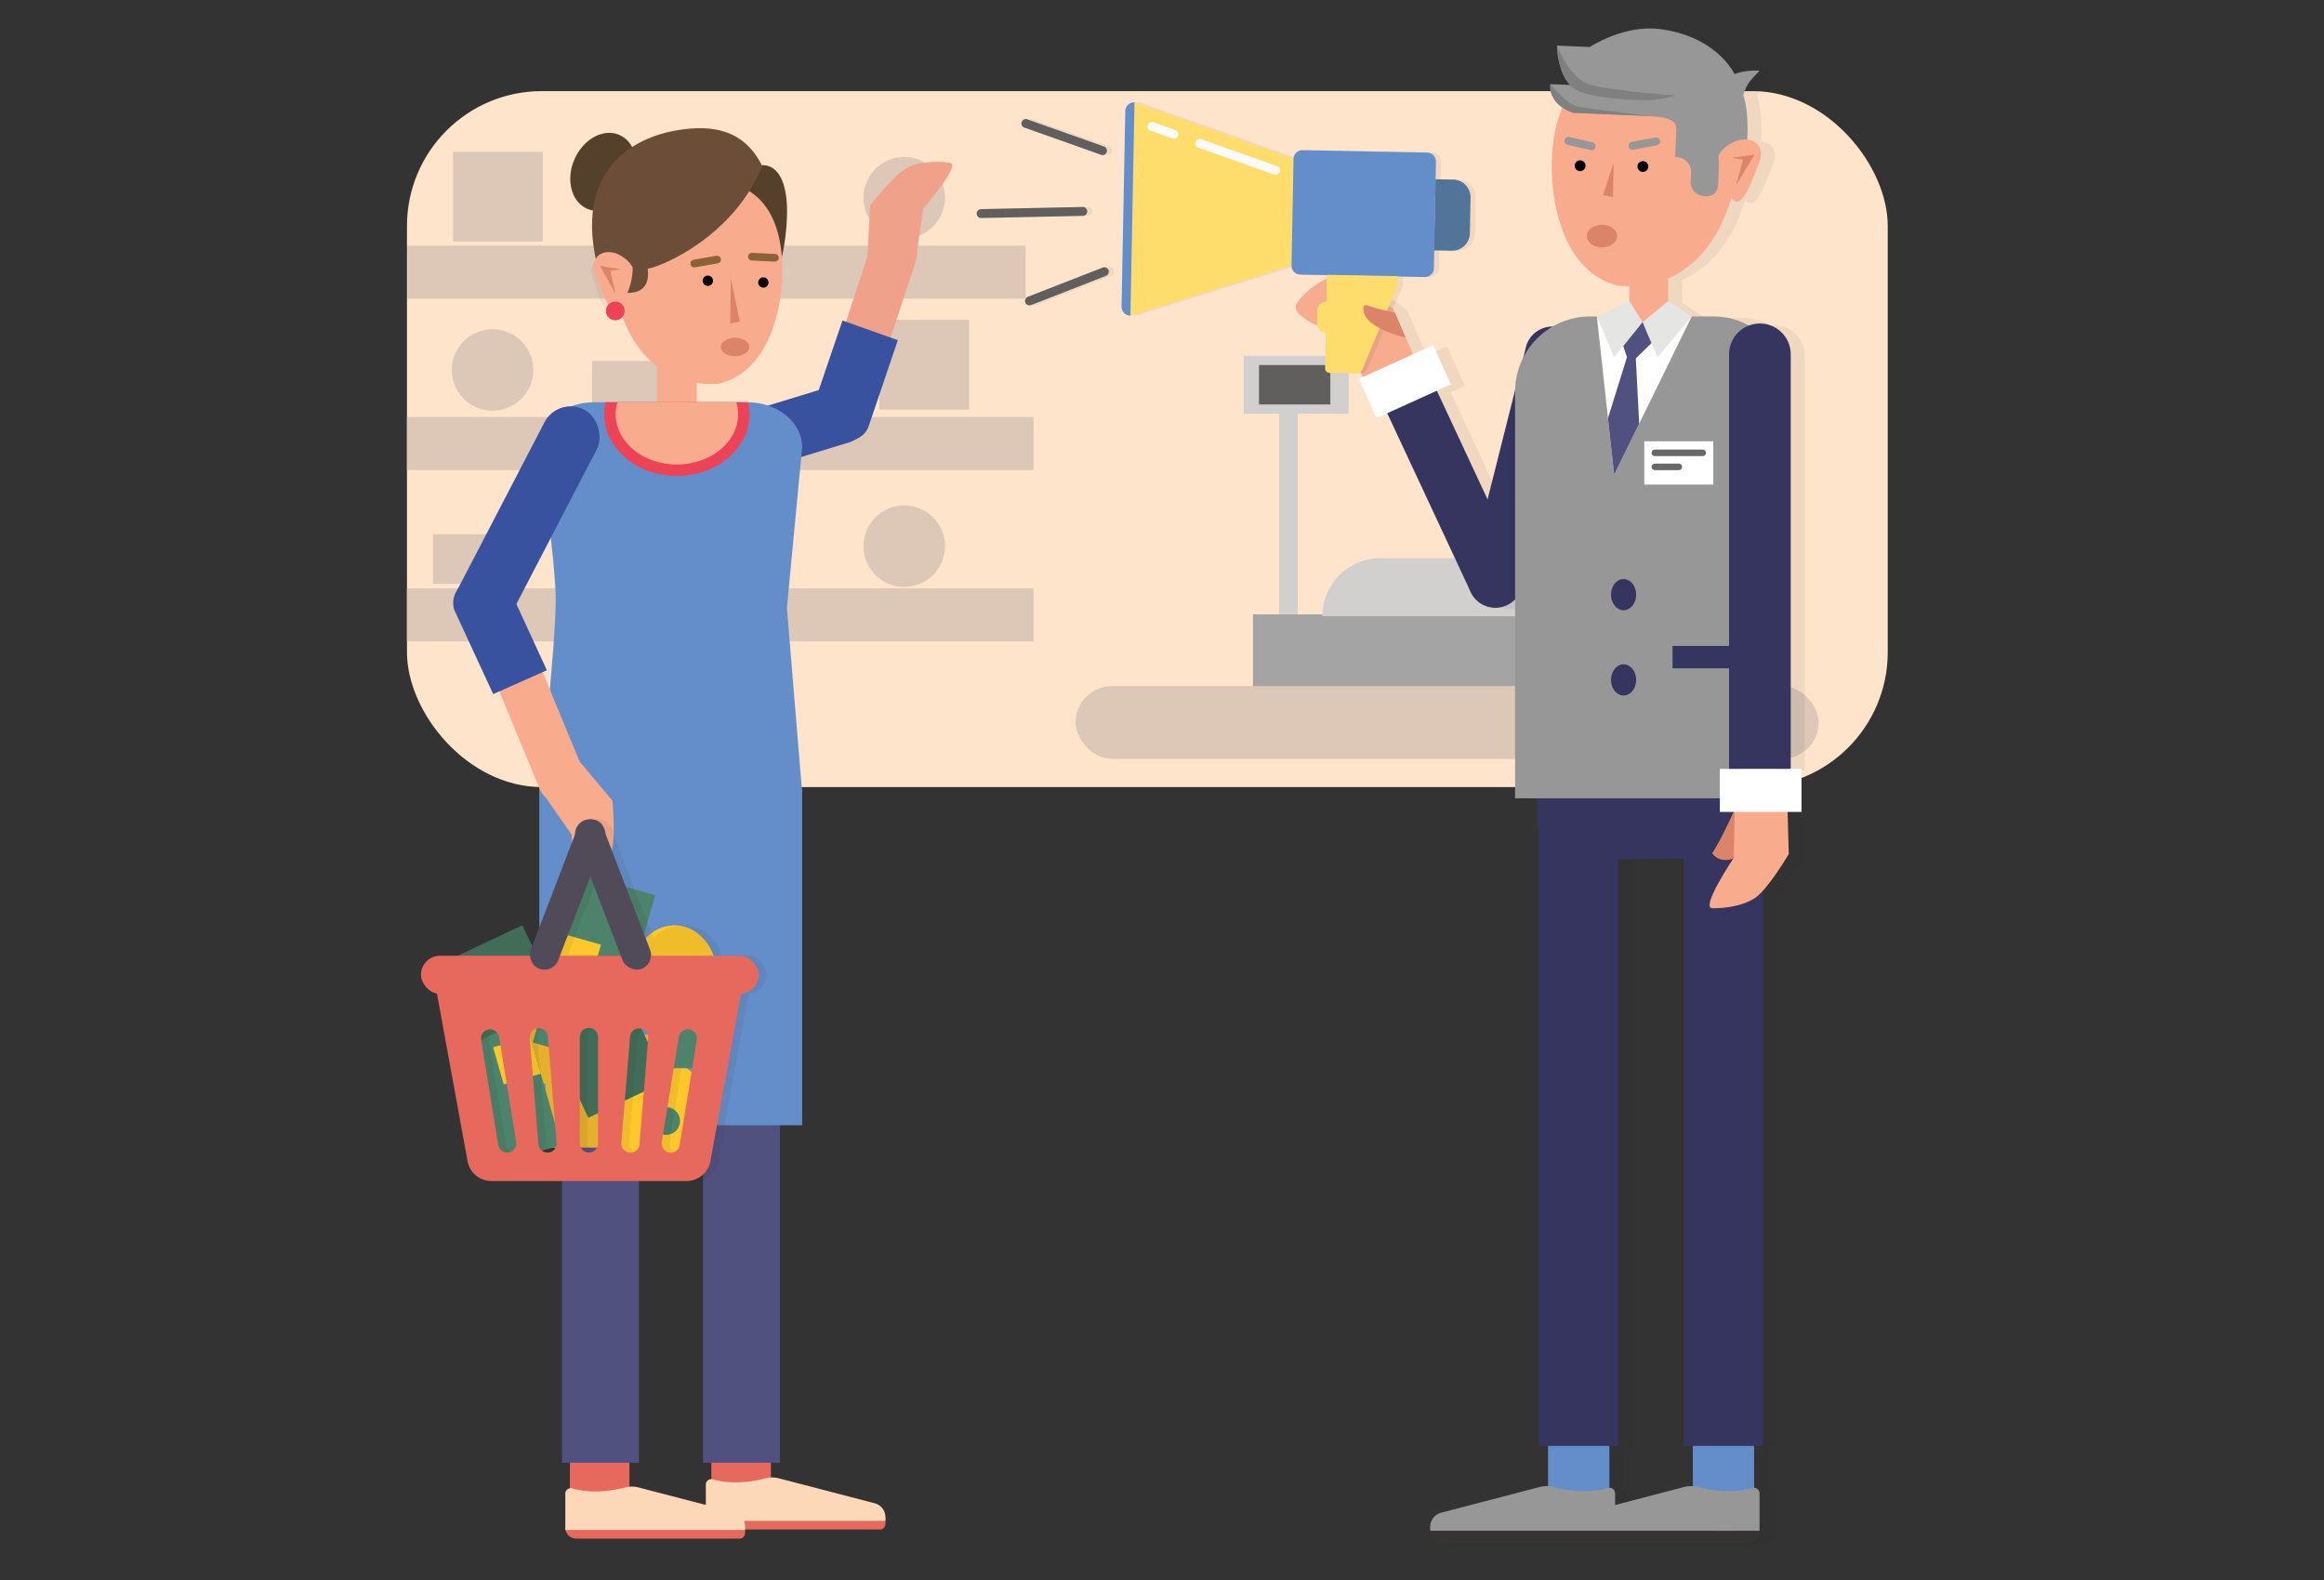 <svg id="Layer_1" data-name="Layer 1" xmlns="http://www.w3.org/2000/svg" viewBox="0 0 708.66 481.89"><rect x="0" y="0" width="708.66" height="481.89" fill="#333333" stroke="none"/><defs><style>.cls-1{fill:#ffe4cc;}.cls-2{fill:#ddc7b6;}.cls-3{fill:#a5a4a4;}.cls-4{fill:#d1d0cf;}.cls-5{fill:#605f5e;}.cls-11,.cls-6{fill:#212121;}.cls-10,.cls-6{opacity:0.07;}.cls-7{fill:#353560;}.cls-20,.cls-8{fill:#f8ab8d;}.cls-41,.cls-9{fill:#fff;}.cls-12{fill:#ffdd6c;}.cls-13{fill:#648ec9;}.cls-14{fill:#295770;}.cls-15{fill:#527499;}.cls-16{fill:none;}.cls-17{fill:#fcfafa;}.cls-18{fill:#979797;}.cls-19{fill:#383333;}.cls-20,.cls-24,.cls-35{fill-rule:evenodd;}.cls-21{fill:#e5e5e4;}.cls-22{fill:#515180;}.cls-23{fill:gray;}.cls-24,.cls-25{fill:#dc846a;}.cls-26{fill:#3952a0;}.cls-27{fill:#efa189;}.cls-28{fill:#e7685d;}.cls-29{fill:#fdd8b8;}.cls-30{fill:#54402b;}.cls-31{fill:#8b6339;}.cls-32{fill:#6c4e38;}.cls-33{fill:#ee4256;}.cls-34{opacity:0.05;}.cls-35{fill:#070707;}.cls-36{fill:#e5b02c;}.cls-37{fill:#4c836a;}.cls-38{fill:#fec82b;}.cls-39{fill:#416d58;}.cls-40{fill:#514b59;}.cls-41{stroke:#686868;stroke-linecap:round;stroke-linejoin:round;stroke-width:2px;}</style></defs><title>CS-L2-U6</title><rect class="cls-1" x="124.1" y="27.79" width="451.53" height="212.26" rx="41.13" ry="41.13"/><rect class="cls-2" x="132.03" y="162.94" width="26.16" height="15.12"/><rect class="cls-2" x="268.14" y="97.53" width="27.39" height="27.39"/><circle class="cls-2" cx="275.74" cy="60.3" r="12.43"/><rect class="cls-2" x="180.54" y="110.08" width="26.16" height="15.12"/><rect class="cls-2" x="124.22" y="74.91" width="188.51" height="16.17"/><rect class="cls-2" x="124.1" y="127.18" width="191.07" height="16.17"/><rect class="cls-2" x="124.1" y="179.45" width="191.07" height="16.17"/><rect class="cls-3" x="382.07" y="187.38" width="101.65" height="24.41" transform="translate(865.79 399.17) rotate(-180)"/><path class="cls-4" d="M403.25,170.23h65.89a0,0,0,0,1,0,0v0a17.7,17.7,0,0,1-17.7,17.7H420.94a17.7,17.7,0,0,1-17.7-17.7v0A0,0,0,0,1,403.25,170.23Z" transform="translate(872.38 358.16) rotate(-180)"/><rect class="cls-4" x="390.07" y="121.01" width="5.65" height="66.37" transform="translate(785.78 308.39) rotate(-180)"/><rect class="cls-4" x="379.24" y="108.52" width="32" height="17.67" transform="translate(790.49 234.7) rotate(-180)"/><rect class="cls-5" x="383.89" y="111.34" width="21.76" height="12.02" transform="translate(789.55 234.7) rotate(-180)"/><rect class="cls-2" x="327.98" y="209.27" width="226.57" height="22.19" rx="11.1" ry="11.1" transform="translate(882.54 440.72) rotate(-180)"/><circle class="cls-2" cx="150.19" cy="112.83" r="12.43"/><circle class="cls-2" cx="275.74" cy="166.58" r="12.43"/><rect class="cls-2" x="138.16" y="46.29" width="27.39" height="27.39"/><path class="cls-6" d="M549,244v-9h1.31V108.56a9.43,9.43,0,0,0-9.41-9.41h0a9.41,9.41,0,0,0-.95,0A17.49,17.49,0,0,0,531.41,97h-11.3l-7.18-4.69V85.39c9.6-4.15,15.89-13.36,19.24-24.55l.2.28c3.21,4,6.42-6.59,8.22-10.85,1.72-4.08-.38-6.86-3.56-7.23.22-4.39.11-9.72-1.21-13.61,1.19-3.74,2.57-4.85,5-7.39a18.9,18.9,0,0,0-7.63,1s-5.31-11.5-22.76-13.7C499.32,8,489,14.83,489,14.83l-10-.42a28.54,28.54,0,0,0,1.1,6.65A12.22,12.22,0,0,0,483,26.41l-6-.25a6.47,6.47,0,0,0,1,4.36,8.59,8.59,0,0,0,2.63,2.76,40.87,40.87,0,0,0-2.93,11.65C476.26,57.43,479,82.74,497.4,87.59q1.91.18,3.71.17V92.3L491.19,97h-6.82a18.22,18.22,0,0,0-18.16,18.16v4.25l-8.39,33.35-15.46-33.11,4.31-2-5.43-12-6.15,2.79-6-13.79s-15-11.57-18.44-10.19c-1.3.51-8.12,3.74-11.11,8.68C397,97.45,413.74,103,413.74,103l6.08,12.42-1.25.57L424,128l3.28-1.49L452.4,180.3a8.52,8.52,0,0,0,11.29,4.79h0a8.25,8.25,0,0,0,2.52-1.79V244h6.69l.13,6.95a11.81,11.81,0,0,0,.48,3.2V441.52h2.8v12.24a8.64,8.64,0,0,0-2.54.25l-30,7.82a4.53,4.53,0,0,0-3.39,4.39v2.94a1.73,1.73,0,0,0,1.74,1.74h95.27a3.44,3.44,0,0,0,3.44-3.44V456a1.73,1.73,0,0,0-1.58-1.72V441.52h2.64V272.17a85.05,85.05,0,0,0,7.9-11.23l-.46-16.15-7.52.59,0-1.43ZM520.52,453.77a8.61,8.61,0,0,0-2.71.25l-21.06,5.49V456a1.73,1.73,0,0,0-1.75-1.73v-12.7h2.64v-179l20.09-.16V441.52h2.8Z"/><path id="_Path_" data-name="&lt;Path&gt;" class="cls-7" d="M459.44,184.61h0a8.28,8.28,0,0,0,4.11-11l-27.34-58.56a8.28,8.28,0,0,0-11-4.11h0a8.28,8.28,0,0,0-4.11,11l27.34,58.56A8.28,8.28,0,0,0,459.44,184.61Z"/><path id="_Path_2" data-name="&lt;Path&gt;" class="cls-8" d="M416.88,117.63l-7.39-15.1S392.75,97,395.32,92.73c3-4.93,9.8-8.16,11.11-8.68,3.49-1.37,18.44,10.19,18.44,10.19l6.63,15.31Z"/><path id="_Path_3" data-name="&lt;Path&gt;" class="cls-7" d="M475.23,99.82h0a8.28,8.28,0,0,1,6.11,10l-17.38,69A8.28,8.28,0,0,1,454,185h0a8.28,8.28,0,0,1-6.11-10l17.38-69A8.28,8.28,0,0,1,475.23,99.82Z"/><rect id="_Rectangle_" data-name="&lt;Rectangle&gt;" class="cls-9" x="415.92" y="109.79" width="24.9" height="13.14" transform="translate(-9.81 187.38) rotate(-24.4)"/><g class="cls-10"><path class="cls-11" d="M450.05,60.3h0a5.42,5.42,0,0,0-5.32-5.53h0l-5.42-.1-.21,10.85.31-16.27a2.72,2.72,0,0,0-2.66-2.76l-38-.73A2.72,2.72,0,0,0,396,48.42L363.69,36.95l-16.17-5.73h0a2.71,2.71,0,0,0-2.76,2.66l-.05,2.71-.31,16.27-.1,5.42-.21,10.85-.1,5.42-.31,16.27-.05,2.71a2.71,2.71,0,0,0,2.66,2.76l.1-5.42.31-16.27.1-5.42.06-3.3-.58,30.41,16.37-5.11L395.4,81a2.72,2.72,0,0,0,2.66,2.76l8.14.16-.05,2.71,21.64.41-1.3,0-19-.36-1.36,0,0,1.36,0,1.36L406,92h0a2.71,2.71,0,0,0-2.76,2.66l-.08,4.07a2.71,2.71,0,0,0,2.66,2.76l-.21,10.85a1.36,1.36,0,0,0,1.33,1.38l8.14.16a2.16,2.16,0,0,0,1.88-1.22l.61-1.44h0l2.27-5.38h0l1.14-2.69h0l2.27-5.38.52-1.22.62-1.47.17-.41,2.71-6.42h0l.53-1.25.05-2.71,8.14.16a2.72,2.72,0,0,0,2.76-2.66l.1-5.42,5.42.1a5.42,5.42,0,0,0,5.53-5.32l.1-5.45h0l.1-5.4ZM347.11,52.91l.05-2.64-.06,3.13Zm97.42,12.74,0,1.33,0,1.87.27-14h0l-.2,10.71Z"/><path class="cls-11" d="M314.18,39l23.14,8.21a1.36,1.36,0,1,0,.91-2.56l-23.14-8.21a1.36,1.36,0,1,0-.91,2.56Z"/><path class="cls-11" d="M337.85,81.6,315,90.53a1.36,1.36,0,0,0,.82,2.58l.17-.05,22.87-8.93a1.36,1.36,0,0,0-1-2.53Z"/><path class="cls-11" d="M332.13,65.79a1.36,1.36,0,0,0-.36-2.67l-30.92.66a1.36,1.36,0,1,0,.06,2.71l30.92-.66A1.37,1.37,0,0,0,332.13,65.79Z"/></g><polygon class="cls-12" points="345.94 31.21 362.11 36.95 394.44 48.42 393.82 80.96 361.07 91.19 344.69 96.3 345.94 31.21"/><path class="cls-13" d="M345.94,31.21l-.1,5.42-.31,16.27-.1,5.42-.21,10.85-.1,5.42-.31,16.27-.1,5.42A2.71,2.71,0,0,1,342,93.53l.05-2.71.31-16.27.1-5.42.21-10.85.1-5.42.31-16.27.05-2.71A2.71,2.71,0,0,1,345.94,31.21Z"/><polygon class="cls-14" points="448.47 60.3 443.05 60.2 443.15 54.77 448.47 60.3"/><path class="cls-15" d="M437.73,54.67l5.42.1-.27,14.08,0-1.87,0-1.33v-.13l.21-10.75a5.42,5.42,0,0,1,5.32,5.53l-.1,5.4h0l-.1,5.45a5.42,5.42,0,0,1-5.53,5.32l-5.42-.1Z"/><path class="cls-13" d="M393.82,81l.31-16.27.31-16.27a2.72,2.72,0,0,1,2.76-2.66l38,.73a2.72,2.72,0,0,1,2.66,2.76l-.31,16.27-.31,16.27a2.72,2.72,0,0,1-2.76,2.66l-38-.73A2.72,2.72,0,0,1,393.82,81Z"/><path class="cls-16" d="M423.49,89.67h.1l-11.09-.21h.14Z"/><path class="cls-12" d="M404.07,112.35l.21-10.85a2.71,2.71,0,0,1-2.66-2.76l.08-4.07A2.71,2.71,0,0,1,404.46,92h0l.05-2.7,0-1.36,0-1.36,1.36,0,19,.36,1.3,0-21.64-.41.05-2.71,21.69.41L426.26,87h0l-.53,1.25h0L423,94.67l-.17.41-.62,1.47-.52,1.22-2.27,5.38h0l-1.14,2.69h0L416,111.23h0l-.61,1.44a2.16,2.16,0,0,1-1.88,1.22l-8.14-.16A1.36,1.36,0,0,1,404.07,112.35Z"/><path class="cls-17" d="M358.29,42.26a1.36,1.36,0,0,0,.13-2.59l-6.74-2.39a1.36,1.36,0,0,0-.91,2.56l6.74,2.39A1.35,1.35,0,0,0,358.29,42.26Z"/><path class="cls-17" d="M389.27,53.25a1.36,1.36,0,0,0,.13-2.59l-23.14-8.21a1.36,1.36,0,0,0-.91,2.56l23.14,8.21A1.35,1.35,0,0,0,389.27,53.25Z"/><path class="cls-5" d="M336.51,47.28a1.36,1.36,0,0,0,.13-2.59L313.5,36.48A1.36,1.36,0,1,0,312.6,39l23.14,8.21A1.35,1.35,0,0,0,336.51,47.28Z"/><path class="cls-5" d="M314.21,93.11l.17-.05,22.87-8.93a1.36,1.36,0,1,0-1-2.53l-22.87,8.93a1.36,1.36,0,0,0,.82,2.58Z"/><path class="cls-5" d="M330.54,65.79a1.36,1.36,0,0,0-.36-2.67l-30.92.66a1.36,1.36,0,1,0,.06,2.71l30.92-.66A1.37,1.37,0,0,0,330.54,65.79Z"/><path id="_Path_4" data-name="&lt;Path&gt;" class="cls-13" d="M481.4,381.08h0a9.35,9.35,0,0,0-9.35,9.35v66.22A9.35,9.35,0,0,0,481.4,466h0a9.35,9.35,0,0,0,9.35-9.35V390.42A9.35,9.35,0,0,0,481.4,381.08Z"/><path id="_Path_5" data-name="&lt;Path&gt;" class="cls-18" d="M492.5,455.47v11.41H436.1v-1.14a4.53,4.53,0,0,1,3.39-4.39l30-7.82a8.37,8.37,0,0,1,4.21,0c8,2.08,13.66,1.16,16.54.3A1.74,1.74,0,0,1,492.5,455.47Z"/><path id="_Path_6" data-name="&lt;Path&gt;" class="cls-19" d="M492.5,466.88V467a3.44,3.44,0,0,1-3.44,3.44H437.83a1.73,1.73,0,0,1-1.74-1.74v-1.8Z"/><path id="_Path_7" data-name="&lt;Path&gt;" class="cls-20" d="M493.15,87.11c20.36,1.95,31.84-12.67,36-31.27,4.34-19.58-8.19-36.45-24.19-37.17-18.2-.82-29.12,5.83-31.45,25.76-1.46,12.51,1.26,37.82,19.68,42.68Z"/><path id="_Path_8" data-name="&lt;Path&gt;" class="cls-13" d="M525.54,382.63h0a9.35,9.35,0,0,0-9.35,9.35V458.2a9.35,9.35,0,0,0,9.35,9.35h0a9.35,9.35,0,0,0,9.35-9.35V392A9.35,9.35,0,0,0,525.54,382.63Z"/><path id="_Rectangle_2" data-name="&lt;Rectangle&gt;" class="cls-7" d="M524.51,237.3h2.06a11,11,0,0,1,11,11V441a0,0,0,0,1,0,0H513.47a0,0,0,0,1,0,0V248.33A11,11,0,0,1,524.51,237.3Z"/><path id="_Path_9" data-name="&lt;Path&gt;" class="cls-18" d="M536.54,455.47v11.41h-56.4v-1.14a4.53,4.53,0,0,1,3.39-4.39l30-7.82a8.37,8.37,0,0,1,4.21,0c8,2.08,13.66,1.16,16.54.3A1.74,1.74,0,0,1,536.54,455.47Z"/><path id="_Path_10" data-name="&lt;Path&gt;" class="cls-19" d="M536.54,466.88V467a3.44,3.44,0,0,1-3.44,3.44H481.88a1.73,1.73,0,0,1-1.74-1.74v-1.8Z"/><path id="_Rectangle_3" data-name="&lt;Rectangle&gt;" class="cls-7" d="M480.29,237.3h2.06a11,11,0,0,1,11,11V441a0,0,0,0,1,0,0H469.26a0,0,0,0,1,0,0V248.33A11,11,0,0,1,480.29,237.3Z"/><path id="_Path_11" data-name="&lt;Path&gt;" class="cls-7" d="M537.21,227.77l-68.83.56.41,22.1a11.82,11.82,0,0,0,11.92,11.73l45.19-.36a11.82,11.82,0,0,0,11.73-11.92Z"/><path id="_Rectangle_4" data-name="&lt;Rectangle&gt;" class="cls-18" d="M484.89,96.51h37.66a22.19,22.19,0,0,1,22.19,22.19V243.47a0,0,0,0,1,0,0H462a0,0,0,0,1,0,0v-124A22.93,22.93,0,0,1,484.89,96.51Z"/><polygon id="_Path_12" data-name="&lt;Path&gt;" class="cls-9" points="486.94 96.51 492.2 144.81 515.86 96.51 486.94 96.51"/><path id="_Path_13" data-name="&lt;Path&gt;" class="cls-8" d="M502.56,75.76h.21a6,6,0,0,0-5.91,6.12V95c0,3.38,2.53,4.43,5.91,4.43h-.11c3.38,0,6-1.05,6-4.43V81.88A6.12,6.12,0,0,0,502.56,75.76Z"/><polygon id="_Path_14" data-name="&lt;Path&gt;" class="cls-21" points="515.86 96.51 508.69 91.81 500.87 98.25 505.43 108.99 515.86 96.51"/><polygon id="_Path_15" data-name="&lt;Path&gt;" class="cls-21" points="486.94 96.51 496.86 91.81 500.87 98.25 492.2 108.99 486.94 96.51"/><polygon id="_Path_16" data-name="&lt;Path&gt;" class="cls-22" points="500.87 98.25 503.59 104.65 496.86 111.22 494.98 105.55 500.87 98.25"/><polygon id="_Path_17" data-name="&lt;Path&gt;" class="cls-22" points="498.79 108.91 499.84 129.22 492.2 144.81 490.32 127.55 496.31 108.29 498.79 108.91"/><ellipse id="_Path_18" data-name="&lt;Path&gt;" class="cls-7" cx="495.08" cy="181.36" rx="3.84" ry="4.76"/><ellipse id="_Path_19" data-name="&lt;Path&gt;" class="cls-7" cx="495.08" cy="207.37" rx="3.84" ry="4.76"/><path id="_Path_20" data-name="&lt;Path&gt;" class="cls-18" d="M531.57,29c1.71,5,1.4,12.41,1,17.11a4.71,4.71,0,0,0-4-1.17,5.64,5.64,0,0,0-.65.13h0l-.32.09-.32.1-.33.13-.24.11-.4.2-.31.18-.31.19-.3.21-.3.23c-.19.16-.38.32-.56.5,0,0,0,0,0,.05l-.11.12-.06.08-.07.08,0,0,0,0,0,0a.23.23,0,0,0,0,.05l-.36,8.59a3.86,3.86,0,0,1-1,2.85,4.68,4.68,0,0,1-.42.42,6.15,6.15,0,0,1-2.65.65c-2.24-.09-4.43-2-4.34-4.27l.13-3.07A4.44,4.44,0,0,0,511.63,48l-.78-.09c.09-3.5.23-6.27.33-8,.13-2.13-.61-3.58-5.32-4.25l-.14,0c-.41-.06-.85-.11-1.33-.16h-.1c-.82-.08-1.73-.14-2.74-.18l-21.75-.91-.25-.07c-.92-.3-4.18-1.53-5.78-4.32a6.47,6.47,0,0,1-1-4.36l6,.25a12.22,12.22,0,0,1-2.88-5.35,28.54,28.54,0,0,1-1.1-6.65l10,.42s10.3-6.85,21.36-5.45c17.45,2.21,22.76,13.7,22.76,13.7a18.89,18.89,0,0,1,7.63-1C534.14,24.12,532.76,25.22,531.57,29Z"/><path id="_Path_21" data-name="&lt;Path&gt;" class="cls-23" d="M504.29,35.51c-.82-.08-1.73-.14-2.74-.18l-21.75-.91-.25-.07c-.92-.3-4.18-1.53-5.78-4.32a6.47,6.47,0,0,1-1-4.36s4.94,6.05,8.22,6.79l.26.05C484.59,33.18,499.42,34.94,504.29,35.51Z"/><path id="_Path_22" data-name="&lt;Path&gt;" class="cls-23" d="M474.8,13.93s3.5,9,8.87,11.44c4.56,2.09,27.19,3.76,27.19,3.76a38.71,38.71,0,0,1-7.1,1.39c-2.07.13-22-.08-25-4.59A19.45,19.45,0,0,1,474.8,13.93Z"/><rect id="_Rectangle_5" data-name="&lt;Rectangle&gt;" class="cls-7" x="510" y="197.01" width="18.39" height="6.82" transform="translate(1038.4 400.84) rotate(-180)"/><g id="_Group_" data-name="&lt;Group&gt;"><line id="_Path_23" data-name="&lt;Path&gt;" class="cls-18" x1="478.28" y1="42.97" x2="485.4" y2="44.62"/><path id="_Path_24" data-name="&lt;Path&gt;" class="cls-18" d="M477.78,44.08a1.22,1.22,0,0,1,.77-2.3l7.12,1.65a1.22,1.22,0,0,1-.55,2.37L478,44.16Z"/></g><g id="_Group_2" data-name="&lt;Group&gt;"><line id="_Path_25" data-name="&lt;Path&gt;" class="cls-18" x1="497.81" y1="44.46" x2="505" y2="43.13"/><path id="_Path_26" data-name="&lt;Path&gt;" class="cls-18" d="M497.36,43.33a1.22,1.22,0,0,0,.67,2.33l7.19-1.33a1.22,1.22,0,0,0-.44-2.4l-7.19,1.33Z"/></g><circle id="_Path_27" data-name="&lt;Path&gt;" cx="500.97" cy="50.78" r="1.65" transform="translate(429.34 549.2) rotate(-87.61)"/><circle id="_Path_28" data-name="&lt;Path&gt;" cx="481.84" cy="50.54" r="1.65" transform="translate(411.24 529.86) rotate(-87.61)"/><polygon id="_Path_29" data-name="&lt;Path&gt;" class="cls-24" points="492.06 49.68 491.85 60.1 488.8 59.46 492.06 49.68"/><g id="_Group_3" data-name="&lt;Group&gt;"><path id="_Path_30" data-name="&lt;Path&gt;" class="cls-20" d="M524.09,47.29a9.68,9.68,0,0,1,3.51-3.38c5.37-3.4,11.32-.22,8.74,5.88-1.8,4.26-5,14.84-8.22,10.85C525.67,57.59,524,53,524.09,47.29Z"/><polygon id="_Path_31" data-name="&lt;Path&gt;" class="cls-24" points="528.08 48.09 534.98 47.22 529.42 56.4 531.49 48.73 528.08 48.09"/></g><path id="_Path_32" data-name="&lt;Path&gt;" class="cls-25" d="M529.08,246.67s-4.39,9.77-7,13.59c4,5.06,10.75-.88,10.75-.88Z"/><path id="_Path_33" data-name="&lt;Path&gt;" class="cls-8" d="M545,244.31l.46,16.15s-6.28,10.67-10.22,13.36c-4.58,3.13-11.82,3.24-13.17,3.17-3.6-.19,6.63-15.39,6.63-15.39l.29-16Z"/><rect id="_Rectangle_6" data-name="&lt;Rectangle&gt;" class="cls-8" x="529.16" y="195.07" width="14.97" height="57.4" rx="6.85" ry="6.85"/><rect id="_Rectangle_7" data-name="&lt;Rectangle&gt;" class="cls-9" x="524.43" y="234.49" width="24.9" height="13.14"/><path id="_Rectangle_8" data-name="&lt;Rectangle&gt;" class="cls-7" d="M536.64,98.67h0a9.41,9.41,0,0,1,9.41,9.41V234.49a0,0,0,0,1,0,0H527.24a0,0,0,0,1,0,0V108.07A9.41,9.41,0,0,1,536.64,98.67Z"/><path class="cls-25" d="M493,71.26c.55,1.86-1,3.7-3.52,4.11s-4.95-.77-5.5-2.63,1-3.7,3.52-4.11S492.45,69.4,493,71.26Z"/><path id="_Path_34" data-name="&lt;Path&gt;" class="cls-25" d="M425.35,95.36a76.9,76.9,0,0,1-8.59-2.25.73.73,0,0,0-1,.62c-.72,6.3,12.85,9.22,12.85,9.22Z"/><path id="_Path_35" data-name="&lt;Path&gt;" class="cls-26" d="M264.73,123.78h0a9,9,0,0,0-11.18-6l-35.1,10.75a9,9,0,0,0-6,11.18h0a9,9,0,0,0,11.18,6L258.7,135A9,9,0,0,0,264.73,123.78Z"/><rect id="_Rectangle_9" data-name="&lt;Rectangle&gt;" class="cls-27" x="258.86" y="68.88" width="14.44" height="55.37" rx="7.22" ry="7.22" transform="translate(43.54 -78.36) rotate(18.22)"/><path id="_Path_36" data-name="&lt;Path&gt;" class="cls-26" d="M273.78,103.75l-16.88-6-9,26.39c-1.33,3.79,1.39,8.2,6.07,9.84h0c4.68,1.64,9.55-.1,10.88-3.9Z"/><path id="_Path_37" data-name="&lt;Path&gt;" class="cls-27" d="M264.5,78.19l.85-15.54s7.3-9.45,11.39-11.55c4.76-2.44,11.71-1.67,13-1.44,3.42.61-8.21,13.93-8.21,13.93L279.29,78.9Z"/><path id="_Path_38" data-name="&lt;Path&gt;" class="cls-28" d="M172.38,465.83v.09a3.34,3.34,0,0,0,3.35,3.35h49.78a1.68,1.68,0,0,0,1.69-1.69v-1.75Z"/><path id="_Path_39" data-name="&lt;Path&gt;" class="cls-28" d="M215.23,463.05v.09a3.34,3.34,0,0,0,3.35,3.35h49.78A1.68,1.68,0,0,0,270,464.8v-1.75Z"/><path id="_Path_40" data-name="&lt;Path&gt;" class="cls-28" d="M182.85,380.46h0a9.08,9.08,0,0,0-9.08,9.08v64.37a9.08,9.08,0,0,0,9.08,9.08h0a9.08,9.08,0,0,0,9.08-9.08V389.54A9.08,9.08,0,0,0,182.85,380.46Z"/><path id="_Rectangle_10" data-name="&lt;Rectangle&gt;" class="cls-22" d="M171.39,240.71h23.45a0,0,0,0,1,0,0V439.14a7,7,0,0,1-7,7h-9.45a7,7,0,0,1-7-7V240.71a0,0,0,0,1,0,0Z" transform="translate(366.22 686.85) rotate(180)"/><path id="_Path_41" data-name="&lt;Path&gt;" class="cls-29" d="M172.38,455.55v11.09H227.2v-1.11a4.4,4.4,0,0,0-3.3-4.27l-29.19-7.6a8.14,8.14,0,0,0-4.09,0c-7.79,2-13.27,1.12-16.08.29A1.69,1.69,0,0,0,172.38,455.55Z"/><line id="_Path_42" data-name="&lt;Path&gt;" class="cls-29" x1="223.9" y1="461.26" x2="194.72" y2="453.66"/><path id="_Path_43" data-name="&lt;Path&gt;" class="cls-28" d="M226,380.46h0a9.08,9.08,0,0,1,9.08,9.08v64.37A9.08,9.08,0,0,1,226,463h0a9.08,9.08,0,0,1-9.08-9.08V389.54A9.08,9.08,0,0,1,226,380.46Z"/><path id="_Rectangle_11" data-name="&lt;Rectangle&gt;" class="cls-22" d="M214.36,240.71h23.45a0,0,0,0,1,0,0V439.14a7,7,0,0,1-7,7h-9.45a7,7,0,0,1-7-7V240.71A0,0,0,0,1,214.36,240.71Z" transform="translate(452.17 686.85) rotate(180)"/><path id="_Path_44" data-name="&lt;Path&gt;" class="cls-13" d="M181.15,122.68h46.76c9.22,0,16.7,6.16,16.7,13.75l-4.66,49,4.66,56.42H164.45s5-44.18,5-58.9c0-11.63-5-46.51-5-46.51C164.45,128.84,171.93,122.68,181.15,122.68Z"/><rect id="_Rectangle_12" data-name="&lt;Rectangle&gt;" class="cls-8" x="200.36" y="102.42" width="12.11" height="29.39" rx="3.61" ry="3.61" transform="translate(412.82 234.22) rotate(180)"/><path id="_Path_45" data-name="&lt;Path&gt;" class="cls-30" d="M232.16,50.43S240,48.84,240,64.69a69.25,69.25,0,0,1-2,15.55L226.11,66.52,213.86,61l15.31-5.53Z"/><path id="_Path_46" data-name="&lt;Path&gt;" class="cls-20" d="M218.86,117.07c-18.67,1-28.59-12.79-31.64-29.92-3.21-18,8.87-33,23.51-33,16.65-.05,26.37,6.44,27.74,24.72.86,11.48-2.59,34.49-19.6,38.22Z"/><g id="_Group_4" data-name="&lt;Group&gt;"><line id="_Path_47" data-name="&lt;Path&gt;" class="cls-31" x1="236.28" y1="78.63" x2="229.26" y2="78.27"/><path id="_Path_48" data-name="&lt;Path&gt;" class="cls-31" d="M236.45,79.79a1.17,1.17,0,0,0-.11-2.33l-7-.35a1.17,1.17,0,0,0-.12,2.34l7,.35Z"/></g><g id="_Group_5" data-name="&lt;Group&gt;"><line id="_Path_49" data-name="&lt;Path&gt;" class="cls-31" x1="218.62" y1="79.2" x2="211.69" y2="80.4"/><path id="_Path_50" data-name="&lt;Path&gt;" class="cls-31" d="M218.64,78a1.17,1.17,0,0,1,.18,2.33l-6.93,1.21a1.17,1.17,0,0,1-.4-2.31L218.42,78Z"/></g><circle id="_Path_51" data-name="&lt;Path&gt;" cx="215.84" cy="85.62" r="1.58"/><circle id="_Path_52" data-name="&lt;Path&gt;" cx="232.77" cy="86.16" r="1.58"/><polygon id="_Path_53" data-name="&lt;Path&gt;" class="cls-24" points="222.87 84.94 222.65 98.72 225.61 98.05 222.87 84.94"/><ellipse id="_Path_54" data-name="&lt;Path&gt;" class="cls-30" cx="183.9" cy="53.15" rx="12.25" ry="9.57" transform="matrix(0.4, -0.92, 0.92, 0.4, 61.51, 200.35)"/><path id="_Path_55" data-name="&lt;Path&gt;" class="cls-32" d="M190.41,89.2s8.21,1.53,7.1-7.24c4.45-.7,26.16-9.88,34.93-31.31-5.53-11.2-15.34-12.72-26-10.92-15.78,2.66-32.54,14.54-23.25,45.16C183.86,87.17,188.18,87.46,190.41,89.2Z"/><path id="_Path_56" data-name="&lt;Path&gt;" class="cls-33" d="M228.55,126.35c0,10.37-9.94,18.8-22.15,18.8s-22.14-8.43-22.14-18.8a16.14,16.14,0,0,1,.43-3.68h43.44A16.14,16.14,0,0,1,228.55,126.35Z"/><path id="_Path_57" data-name="&lt;Path&gt;" class="cls-8" d="M187.74,126.35c0,8.46,8.36,15.32,18.66,15.32s18.67-6.86,18.67-15.32a12.59,12.59,0,0,0-.54-3.67H188.29A12.59,12.59,0,0,0,187.74,126.35Z"/><rect class="cls-13" x="164.45" y="240.52" width="80.16" height="102.66" transform="translate(409.06 583.71) rotate(180)"/><rect id="_Rectangle_13" data-name="&lt;Rectangle&gt;" class="cls-26" x="151.91" y="120.73" width="17.96" height="74.85" rx="8.98" ry="8.98" transform="translate(91.06 -56.38) rotate(27.46)"/><path id="_Path_58" data-name="&lt;Path&gt;" class="cls-29" d="M215.23,452.77v11.09H270v-1.11a4.4,4.4,0,0,0-3.3-4.27l-29.19-7.6a8.14,8.14,0,0,0-4.09,0c-7.79,2-13.27,1.12-16.08.29A1.69,1.69,0,0,0,215.23,452.77Z"/><rect id="_Rectangle_14" data-name="&lt;Rectangle&gt;" class="cls-8" x="156.34" y="191.54" width="14.44" height="55.37" rx="7.22" ry="7.22" transform="translate(398.43 359.39) rotate(157.55)"/><path id="_Path_59" data-name="&lt;Path&gt;" class="cls-26" d="M150.39,211.7l16.37-7.28L155.1,179.1c-1.65-3.67-6.65-5-11.18-3h0c-4.52,2-6.85,6.66-5.21,10.32Z"/><path id="_Path_60" data-name="&lt;Path&gt;" class="cls-8" d="M176.76,232.28l10,11.93s1.12,11.89-.43,16.22c-1.81,5-7.41,9.22-8.5,9.92-2.92,1.89-3.52-15.78-3.52-15.78l-8.84-12.7Z"/><g id="_Group_6" data-name="&lt;Group&gt;" class="cls-34"><path id="_Path_61" data-name="&lt;Path&gt;" class="cls-35" d="M192.12,83.14A8.85,8.85,0,0,0,189,79.92c-4.77-3.31-10.33-.63-8.21,5,1.48,4,4,13.74,7.09,10.22A18.79,18.79,0,0,0,192.12,83.14Z"/><polygon id="_Path_62" data-name="&lt;Path&gt;" class="cls-35" points="188.45 83.71 182.18 82.66 186.9 91.25 185.31 84.17 188.45 83.71"/></g><g id="_Group_7" data-name="&lt;Group&gt;"><path id="_Path_63" data-name="&lt;Path&gt;" class="cls-20" d="M192.91,81.55a8.85,8.85,0,0,0-3.08-3.22c-4.77-3.31-10.33-.63-8.21,5,1.48,4,4,13.74,7.09,10.22A18.79,18.79,0,0,0,192.91,81.55Z"/><polygon id="_Path_64" data-name="&lt;Path&gt;" class="cls-24" points="189.24 82.13 182.97 81.07 187.7 89.67 186.11 82.59 189.24 82.13"/></g><circle id="_Path_65" data-name="&lt;Path&gt;" class="cls-33" cx="187.62" cy="94.83" r="2.85"/><ellipse class="cls-25" cx="224.13" cy="105.83" rx="4.36" ry="2.81"/><rect class="cls-36" x="154.2" y="304.65" width="24.29" height="25.84" rx="12.15" ry="12.15"/><rect class="cls-36" x="166.34" y="315.55" width="34.46" height="34.46"/><rect class="cls-37" x="140.73" y="300.08" width="23.5" height="53.44" transform="translate(-84.17 54.69) rotate(-16)"/><rect class="cls-38" x="151.76" y="317.58" width="11.75" height="11.75" transform="translate(-83.05 55.98) rotate(-16)"/><rect class="cls-37" x="169.38" y="268.78" width="23.5" height="53.44" transform="translate(273.79 629.48) rotate(-164)"/><rect class="cls-38" x="170.1" y="286.28" width="11.75" height="11.75" transform="translate(264.6 621.5) rotate(-164)"/><circle class="cls-38" cx="200.5" cy="339.25" r="16.11"/><circle class="cls-37" cx="203.14" cy="341.89" r="4.23"/><rect class="cls-39" x="172.54" y="310.33" width="26.25" height="26.25" transform="translate(-120.22 110.09) rotate(-25.25)"/><rect class="cls-39" x="139.88" y="286.54" width="26.25" height="26.25" transform="translate(-113.2 93.89) rotate(-25.25)"/><rect class="cls-38" x="193.73" y="282.2" width="24.29" height="25.84" rx="12.15" ry="12.15"/><path class="cls-6" d="M233.72,297.31a5.81,5.81,0,0,0-5.81-5.81h-7.86a12.12,12.12,0,0,0-20.77-5.33L187.1,254.52a4.82,4.82,0,0,0-6.49-4.35h0a4.49,4.49,0,0,0-2.87,4.35l-13.52,35.14a4.47,4.47,0,0,0-.29,1.84H136.54a5.81,5.81,0,0,0-.92,11.54l9.33,51.15a7.37,7.37,0,0,0,7.25,6h59.53a7.37,7.37,0,0,0,7.25-6l9.32-51.09A5.81,5.81,0,0,0,233.72,297.31Zm-51.3-30,9.29,24.14H173.13Zm-24.93,84.13a2.77,2.77,0,0,1-3.18-2.29l-5.22-32.06a2.77,2.77,0,1,1,5.47-.89l5.22,32.06A2.77,2.77,0,0,1,157.49,351.49Zm12.07,0a2.77,2.77,0,0,1-3-2.54l-2.66-32.37a2.77,2.77,0,0,1,5.53-.45l2.66,32.37A2.77,2.77,0,0,1,169.56,351.52Zm15.17-2.76a2.77,2.77,0,1,1-5.55,0V316.27a2.77,2.77,0,0,1,5.55,0Zm12.62.23a2.77,2.77,0,0,1-5.53-.45l2.66-32.37a2.77,2.77,0,0,1,5.53.45Zm17.48-31.84-5.22,32.06a2.77,2.77,0,1,1-5.47-.89l5.22-32.06a2.77,2.77,0,1,1,5.47.89Z"/><rect class="cls-37" x="198.91" y="304.65" width="17.69" height="21.13"/><rect class="cls-28" x="128.36" y="291.5" width="102.99" height="11.62" rx="5.81" ry="5.81"/><rect class="cls-40" x="182.46" y="248.54" width="8.98" height="48.54" rx="4.49" ry="4.49" transform="translate(-85.49 85.32) rotate(-21.04)"/><rect class="cls-40" x="168.65" y="248.54" width="8.98" height="48.54" rx="4.49" ry="4.49" transform="translate(236.77 589.6) rotate(-158.96)"/><path class="cls-28" d="M132.58,299.43l10,54.77a7.37,7.37,0,0,0,7.25,6h59.53a7.37,7.37,0,0,0,7.25-6l10-54.77Zm22.54,52.06a2.77,2.77,0,0,1-3.18-2.29l-5.22-32.06a2.77,2.77,0,1,1,5.47-.89l5.22,32.06A2.77,2.77,0,0,1,155.12,351.49Zm12.07,0a2.77,2.77,0,0,1-3-2.54l-2.66-32.37a2.77,2.77,0,0,1,5.53-.45l2.66,32.37A2.77,2.77,0,0,1,167.19,351.52Zm15.17-2.76a2.77,2.77,0,0,1-5.55,0V316.27a2.77,2.77,0,1,1,5.55,0ZM195,349a2.77,2.77,0,1,1-5.53-.45l2.66-32.37a2.77,2.77,0,0,1,5.53.45Zm17.48-31.84-5.22,32.06a2.77,2.77,0,1,1-5.47-.89L207,316.25a2.77,2.77,0,1,1,5.47.89Z"/><rect class="cls-9" x="501.4" y="134.59" width="21.03" height="13.2"/><line class="cls-41" x1="504.61" y1="138.11" x2="519.2" y2="138.11"/><line class="cls-41" x1="504.61" y1="142.39" x2="511.92" y2="142.39"/></svg>